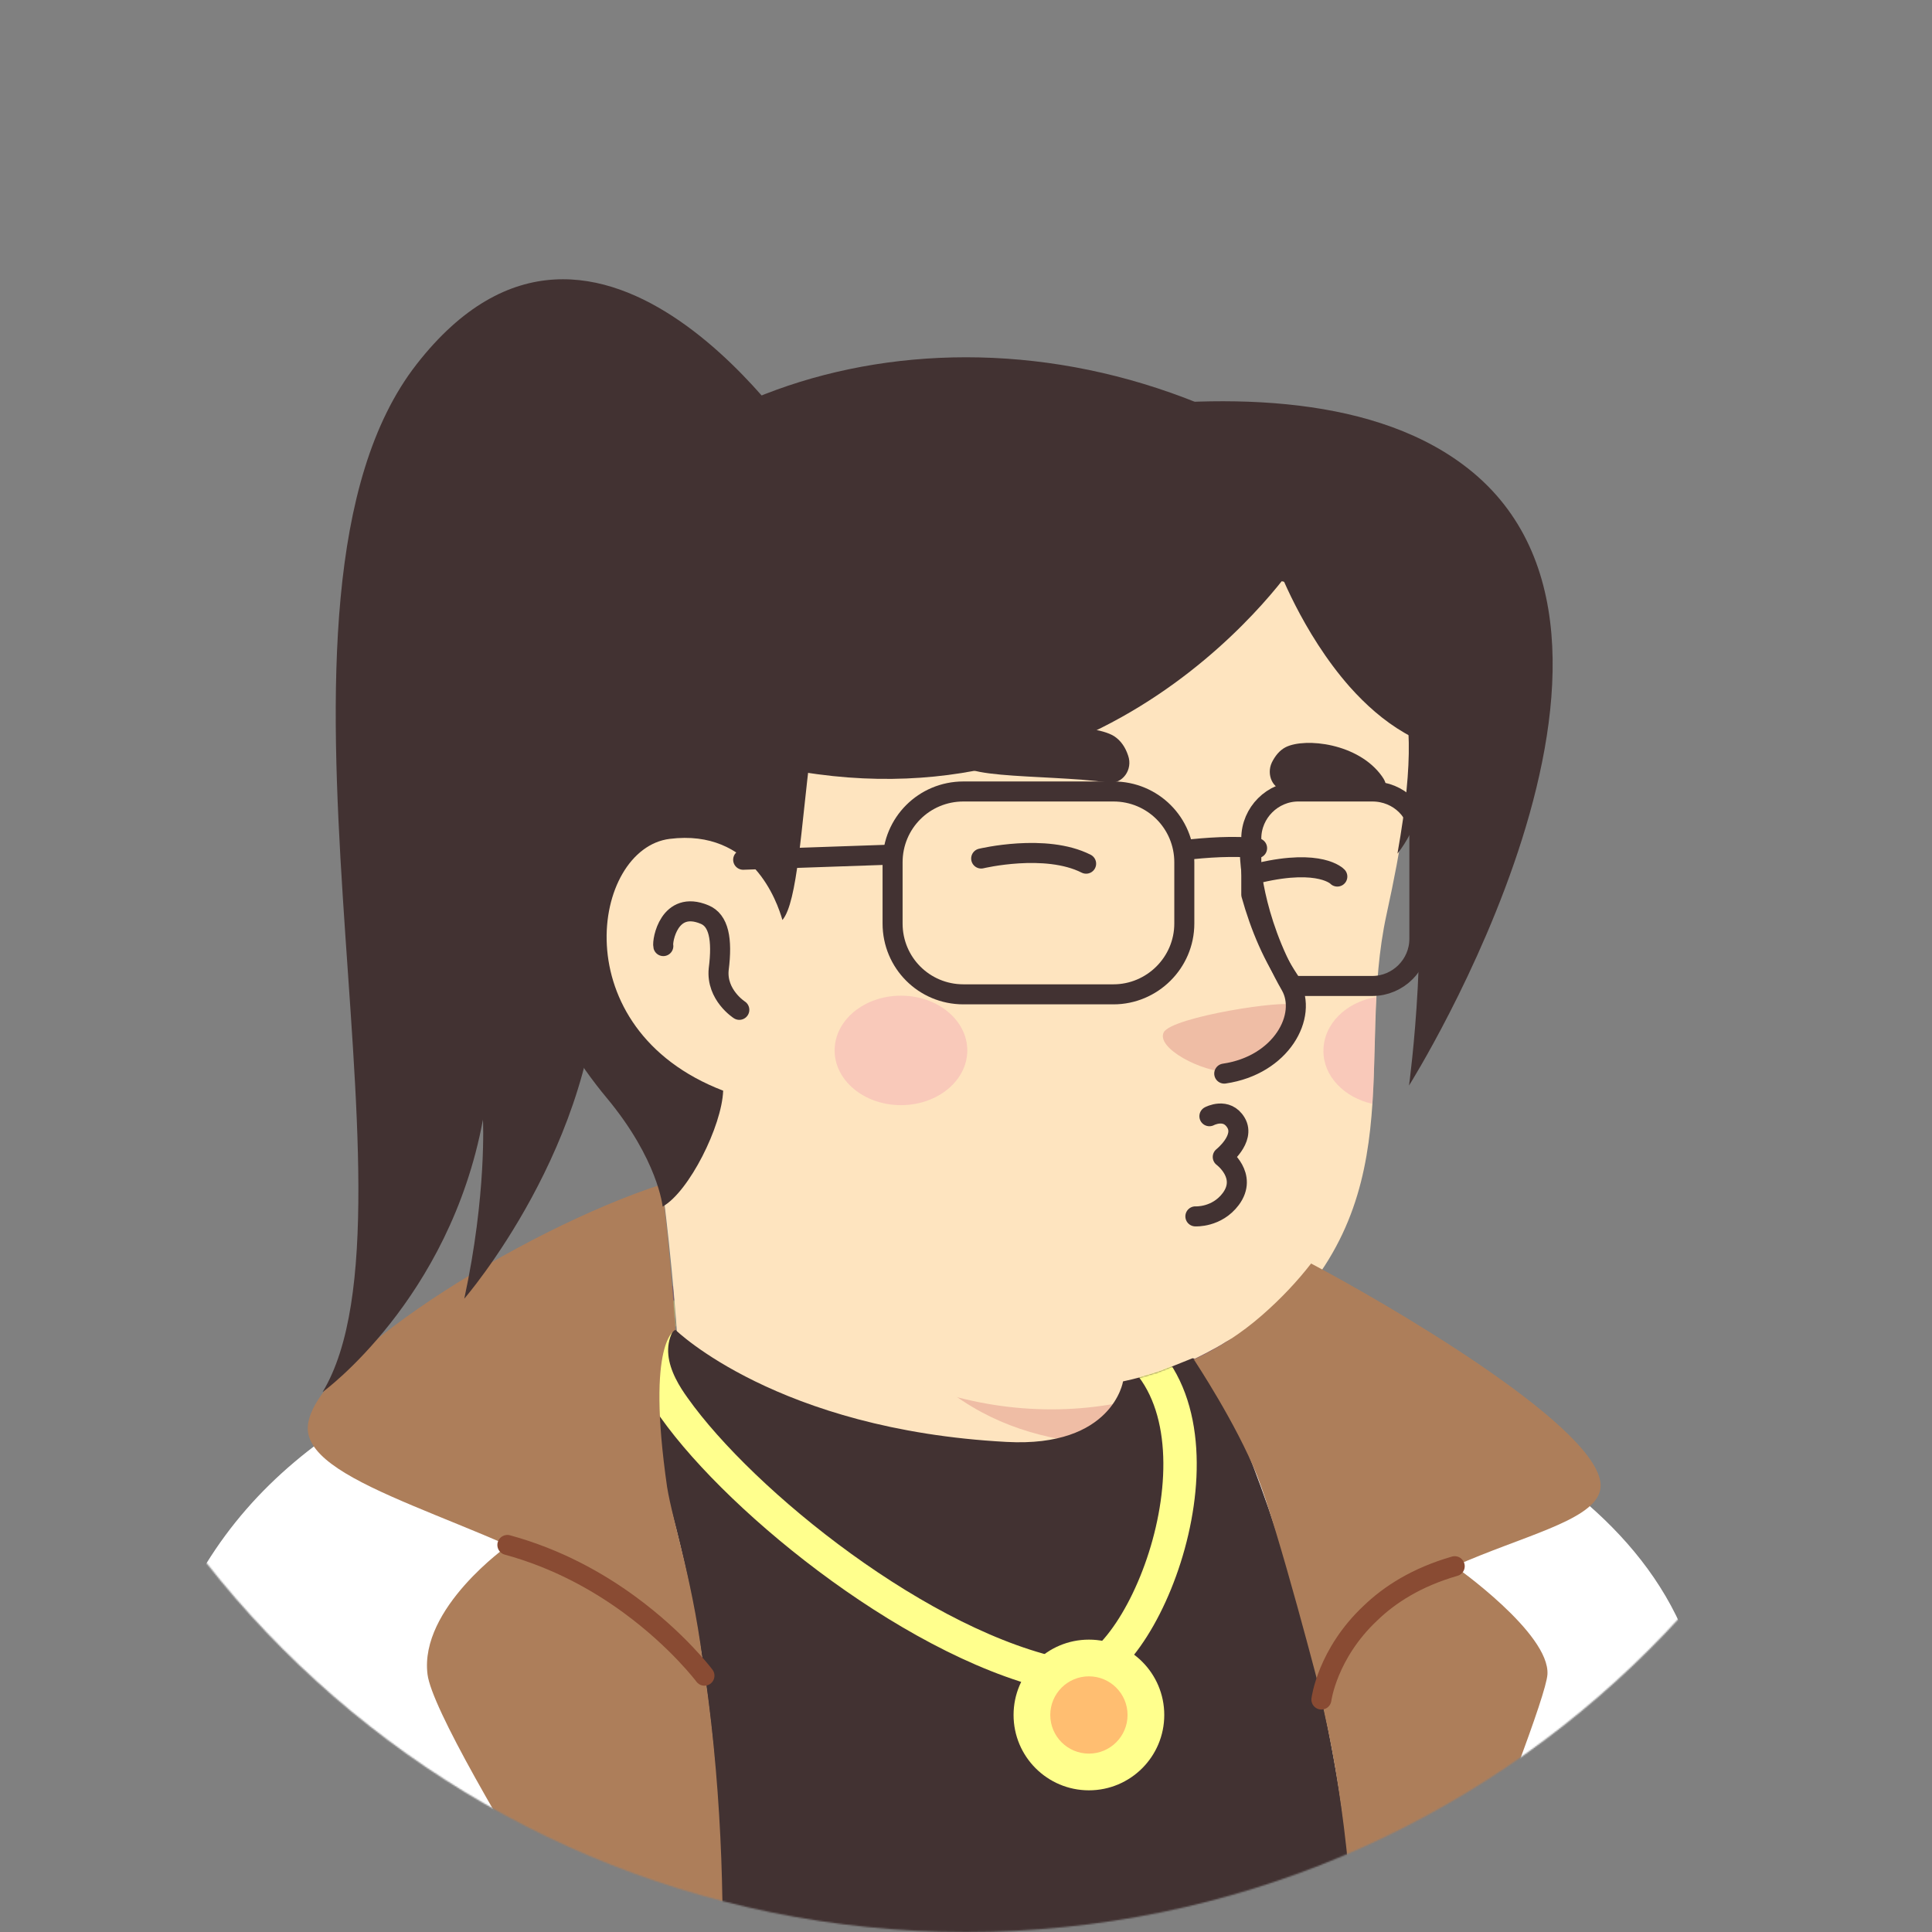 <svg width="1300" height="1300" viewBox="0 0 1300 1300" fill="none" xmlns="http://www.w3.org/2000/svg">
<rect x="0" y="0" width="1300" height="1300" fill="#808080" stroke="none"/>
<mask id="mask0_32_1412" style="mask-type:alpha" maskUnits="userSpaceOnUse" x="0" y="0" width="1300" height="1300">
<path d="M650 1300C290.71 1300 0 1008.86 0 650C0 290.71 291.141 0 650 0C1009.29 0 1300 291.141 1300 650C1300.43 1009.29 1009.29 1300 650 1300Z" fill="#F7C0B5"/>
</mask>
<g mask="url(#mask0_32_1412)">
<path d="M1015.73 1197.33C1012.7 1199.5 1009.23 1201.66 1006.2 1203.83C1002.73 1206 999.697 1208.16 996.231 1209.9C993.197 1211.63 990.597 1213.36 987.564 1215.1C987.131 1215.53 986.697 1215.53 986.264 1215.96C976.297 1222.03 965.897 1227.66 955.497 1232.86C952.464 1234.6 948.997 1236.33 945.964 1237.63C945.964 1237.63 945.531 1238.06 945.098 1238.06C941.631 1239.8 938.164 1241.53 934.697 1243.26C927.764 1246.73 920.398 1249.76 913.464 1252.8C909.998 1254.53 906.098 1255.83 902.631 1257.13C899.164 1258.43 895.264 1260.16 891.798 1261.46C888.331 1262.76 884.431 1264.5 880.964 1265.8C880.964 1265.8 880.964 1265.8 880.531 1265.8C877.064 1267.1 873.164 1268.4 869.698 1269.7C861.898 1272.3 853.664 1274.9 845.864 1277.5C843.264 1278.36 840.231 1279.23 837.631 1280.1C829.398 1282.7 821.164 1284.86 812.931 1286.6C809.898 1287.46 806.864 1287.9 803.398 1288.76C795.598 1290.5 787.364 1292.23 779.564 1293.96C777.831 1294.4 776.531 1294.4 774.798 1294.83C772.198 1295.26 769.164 1295.7 766.564 1296.13C762.664 1296.56 759.198 1297.43 755.298 1297.86C753.564 1298.3 751.831 1298.3 750.098 1298.73C747.931 1299.16 745.331 1299.6 742.731 1299.6C735.798 1300.46 728.431 1301.33 721.498 1302.2C719.331 1302.63 716.731 1302.63 714.564 1303.06H714.131C711.098 1303.5 708.064 1303.5 705.031 1303.93C701.998 1304.36 698.964 1304.36 695.931 1304.36C694.198 1304.36 692.031 1304.8 690.298 1304.8C686.831 1304.8 683.798 1305.23 680.764 1305.23C676.431 1305.23 672.531 1305.66 668.198 1305.66C663.864 1305.66 659.964 1305.66 655.631 1305.66C652.598 1305.66 649.564 1305.66 646.531 1305.66C464.098 1303.06 299.431 1225.5 182.431 1102.43C182.431 1102.43 182.431 1102 181.998 1102C195.431 1075.56 245.265 1027.9 297.265 988.465C363.131 938.631 456.298 907.865 456.298 907.865C456.298 907.865 517.398 897.898 744.031 945.131C916.931 981.531 990.597 1129.3 1015.73 1197.33Z" fill="#FEE4BF"/>
<path d="M792.131 1065.16C783.031 1109.8 724.098 1136.23 624.865 1096.36C503.098 1046.96 456.298 907.864 456.298 907.864C449.798 808.198 434.632 722.831 434.632 722.831C575.465 710.698 741.865 875.364 741.865 875.364L760.931 956.831C762.665 963.764 766.131 969.831 771.331 974.164C780.431 989.764 798.198 1036.56 792.131 1065.16Z" fill="#FEE4BF"/>
<path d="M771.331 974.598C688.564 970.264 627.464 958.131 562.031 840.698C617.498 889.664 682.931 908.298 751.831 916.964L760.931 956.831C762.664 964.198 766.131 970.264 771.331 974.598Z" fill="#EFBDA5"/>
<path d="M942.497 452.431C950.297 488.831 954.197 518.298 932.964 615.365C911.731 712.431 952.464 809.498 850.197 898.331C781.297 958.131 660.831 969.398 564.631 903.965C532.131 881.865 502.231 851.098 477.964 810.798C458.898 779.165 436.798 749.265 412.098 721.965C377.864 684.698 336.698 609.731 357.064 477.131C389.998 261.332 603.631 236.632 729.731 260.465C855.831 284.298 921.264 356.231 942.497 452.431Z" fill="#FEE4BF"/>
<path d="M527.797 621.865C527.797 621.865 514.364 556.865 451.097 564.665C396.497 571.598 377.431 702.465 501.364 738.865" fill="#FEE4BF"/>
<path d="M497.465 679.498C497.465 679.498 481.865 669.531 483.598 652.198C486.198 631.831 483.598 619.265 474.065 615.365C450.231 605.398 445.465 633.131 446.331 636.598" stroke="#423232" stroke-width="13.479" stroke-miterlimit="10" stroke-linecap="round" stroke-linejoin="round"/>
<path d="M828.097 721.531C828.097 721.531 844.564 722.398 860.164 703.765C868.83 693.365 876.197 680.365 871.43 676.465C866.664 672.131 788.23 684.265 783.03 694.665C777.83 705.065 808.164 721.531 828.097 721.531Z" fill="#EFBDA5"/>
<path d="M841.098 575.932C841.098 575.932 841.965 617.098 868.398 663.031C880.098 683.398 862.331 716.765 823.765 722.398" stroke="#423232" stroke-width="13.479" stroke-miterlimit="10" stroke-linecap="round" stroke-linejoin="round"/>
<path opacity="0.42" d="M606.231 743.631C630.881 743.631 650.864 727.14 650.864 706.798C650.864 686.455 630.881 669.965 606.231 669.965C581.581 669.965 561.598 686.455 561.598 706.798C561.598 727.14 581.581 743.631 606.231 743.631Z" fill="#F2A5B2"/>
<path opacity="0.42" d="M926.03 670.831C924.73 695.098 925.164 718.931 923.43 742.764C904.364 738.431 890.497 724.131 890.497 707.231C890.497 689.031 905.664 674.298 926.03 670.831Z" fill="#F2A5B2"/>
<path d="M377.808 891.366C377.808 891.366 441.074 866.233 452.774 865.366L453.641 875.333C453.641 875.333 403.374 897 400.341 900.466C397.741 903.5 377.808 891.366 377.808 891.366Z" fill="#7E5D6D"/>
<path d="M1158.24 1453.4H62.774C62.774 1453.4 69.274 1252.33 135.141 1108.9C184.974 1000.57 304.574 929.066 391.674 897.866C416.374 889.199 435.441 879.666 453.207 874.899C453.207 877.066 454.507 893.099 454.507 894.833C454.507 894.833 522.974 961.999 677.24 970.233C748.74 974.133 755.674 929.499 755.674 929.499C763.907 927.766 771.707 925.599 779.507 922.999C782.107 922.133 800.307 914.766 802.474 913.899C858.374 928.633 926.84 970.233 1026.07 1053.43C1138.31 1148.33 1158.24 1453.4 1158.24 1453.4Z" fill="#423232"/>
<mask id="mask1_32_1412" style="mask-type:alpha" maskUnits="userSpaceOnUse" x="62" y="874" width="1097" height="580">
<path d="M1158.24 1453.4H62.772C62.772 1453.4 69.272 1252.33 135.139 1108.9C184.972 1000.57 304.572 929.067 391.672 897.867C416.372 889.2 435.439 879.667 453.205 874.9C453.205 877.067 454.505 893.1 454.505 894.833C454.505 894.833 522.972 962 677.239 970.233C748.739 974.133 755.672 929.5 755.672 929.5C763.905 927.767 771.705 925.6 779.505 923C782.105 922.133 800.305 914.767 802.472 913.9C858.372 928.633 926.838 970.233 1026.07 1053.43C1138.31 1148.33 1158.24 1453.4 1158.24 1453.4Z" fill="#423232"/>
</mask>
<g mask="url(#mask1_32_1412)">
<path d="M453.641 947.266C499.141 1011.4 620.475 1109.33 717.541 1127.97C763.908 1136.63 830.208 977.6 769.975 913.466C718.408 858.433 499.141 844.133 464.041 868.4C421.141 897 442.375 931.666 453.641 947.266Z" stroke="#FFFF8D" stroke-width="22.464" stroke-miterlimit="10"/>
</g>
<path d="M947.207 1012.7C975.207 1012.7 997.907 990.001 997.907 962C997.907 933.999 975.207 911.3 947.207 911.3C919.206 911.3 896.507 933.999 896.507 962C896.507 990.001 919.206 1012.7 947.207 1012.7Z" fill="#FFFF8D"/>
<path d="M277.273 1453.4L257.773 1293.07" stroke="#544D4D" stroke-width="13.479" stroke-miterlimit="10" stroke-linecap="round" stroke-linejoin="round"/>
<path d="M1033.87 1238.03C1033.87 1238.03 1020.87 1269.67 1024.77 1301.3C1028.67 1332.93 1039.94 1379.3 1023.91 1453.4" stroke="#544D4D" stroke-width="13.479" stroke-miterlimit="10" stroke-linecap="round" stroke-linejoin="round"/>
<path d="M377.807 891.366C386.04 888.766 400.34 891.366 404.673 898.733C421.573 926.466 462.307 1007.5 479.207 1168.27C492.64 1293.93 472.273 1520.13 472.273 1520.13L51.507 1500.2C51.507 1500.2 64.073 1286.57 100.907 1143.13C136.873 1004.03 231.34 941.633 377.807 891.366Z" fill="white"/>
<path d="M813.306 917.799C813.306 917.799 947.206 1169.57 908.206 1505.83H1197.24C1197.24 1505.83 1195.94 1238.9 1130.94 1093.73C1065.94 948.999 838.439 906.533 838.439 906.533C838.439 906.533 824.139 913.466 813.306 917.799Z" fill="white"/>
<path d="M813.307 917.8L802.907 914.766C802.907 914.766 818.073 907.4 824.573 903.066L828.473 900.9C828.473 900.9 849.273 910.433 856.64 913.9C864.007 917.366 831.073 933.4 831.073 933.4C831.073 933.4 814.607 917.8 813.307 917.8Z" fill="#7E5D6D"/>
<path d="M341.84 1040C341.84 1040 282.04 1082.03 287.673 1126.67C293.307 1171.3 477.473 1450.8 477.473 1450.8C477.473 1450.8 499.14 1299.13 474.44 1127.53C474.44 1127.53 456.673 1103.7 424.173 1079.87C402.507 1064.7 374.773 1048.67 341.84 1040Z" fill="#AD7E5A"/>
<path d="M1041.24 1126.67C1042.97 1098.93 978.84 1053.87 978.84 1053.87C953.273 1061.23 935.073 1072.93 922.073 1085.5C893.04 1112.8 889.14 1143.57 889.14 1143.57L890.873 1151.37C921.64 1285.27 912.54 1459.47 912.54 1459.47C912.54 1459.47 1039.51 1154.4 1041.24 1126.67Z" fill="#AD7E5A"/>
<path d="M474.007 1127.53C474.007 1127.53 443.674 1095.47 407.274 1072.93C326.674 1023.1 208.374 1000.13 207.074 961.566C206.207 918.233 350.074 827.666 445.407 796.9C445.407 797.333 445.407 797.766 445.407 798.2C445.407 798.633 445.407 799.066 445.407 799.933C445.407 800.8 445.407 801.666 445.841 802.533C445.841 803.833 446.274 805.133 446.274 806.433C446.274 807.3 446.274 807.733 446.707 808.6C449.741 834.6 452.341 863.633 454.507 894.4V894.833C454.507 894.833 434.574 901.333 448.874 1000.57C452.774 1024.83 467.507 1067.3 474.007 1127.53Z" fill="#AD7E5A"/>
<path d="M889.14 1141.4C889.14 1141.4 860.106 1028.73 845.806 992.766C831.506 957.233 804.64 916.933 803.34 914.766C820.24 906.966 835.406 897 848.84 885.3C862.273 873.6 873.106 861.9 882.206 850.2C930.74 875.766 1069.84 956.366 1076.77 996.666C1084.57 1040.43 916.006 1037.83 889.14 1141.4Z" fill="#AD7E5A"/>
<path d="M732.707 1204.67C760.708 1204.67 783.407 1181.97 783.407 1153.97C783.407 1125.97 760.708 1103.27 732.707 1103.27C704.706 1103.27 682.007 1125.97 682.007 1153.97C682.007 1181.97 704.706 1204.67 732.707 1204.67Z" fill="#FFFF8D"/>
<path d="M732.707 1179.97C747.066 1179.97 758.707 1168.33 758.707 1153.97C758.707 1139.61 747.066 1127.97 732.707 1127.97C718.348 1127.97 706.707 1139.61 706.707 1153.97C706.707 1168.33 718.348 1179.97 732.707 1179.97Z" fill="#FFBE71"/>
<path d="M978.84 1053.87C953.273 1061.23 935.073 1072.93 922.073 1085.5C893.04 1112.8 889.14 1143.57 889.14 1143.57" stroke="#894B33" stroke-width="13.479" stroke-miterlimit="10" stroke-linecap="round" stroke-linejoin="round"/>
<path d="M474.006 1127.53C474.006 1127.53 456.24 1103.7 423.74 1079.87C402.506 1064.27 374.773 1048.67 341.406 1039.57" stroke="#894B33" stroke-width="13.479" stroke-miterlimit="10" stroke-linecap="round" stroke-linejoin="round"/>
<path d="M745.801 526.549C755.216 527.849 762.49 517.882 759.067 508.349C757.355 503.149 754.36 498.382 749.653 495.349C735.103 486.249 680.758 485.382 652.088 506.182C626.841 525.249 703.01 520.482 745.801 526.549Z" fill="#423232"/>
<path d="M864.332 531.315C856.63 531.315 851.923 521.349 855.774 513.115C857.914 508.782 860.909 504.882 865.188 502.715C878.453 496.215 913.971 500.115 929.803 522.215C943.925 541.715 899.849 530.882 864.332 531.315Z" fill="#423232"/>
<path d="M730.823 581.149C703.436 567.282 660.217 577.682 660.217 577.682" stroke="#423232" stroke-width="13.479" stroke-miterlimit="10" stroke-linecap="round" stroke-linejoin="round"/>
<path d="M899.853 589.816C899.853 589.816 888.727 577.683 847.647 587.216" stroke="#423232" stroke-width="13.479" stroke-miterlimit="10" stroke-linecap="round" stroke-linejoin="round"/>
<path d="M813.78 751.08C813.78 751.08 825.462 744.79 831.752 755.573C838.042 766.356 822.766 778.487 822.766 778.487C822.766 778.487 839.839 791.067 828.157 806.792C818.722 819.372 804.345 818.473 804.345 818.473" stroke="#423232" stroke-width="13.479" stroke-miterlimit="10" stroke-linecap="round" stroke-linejoin="round"/>
<path d="M940.302 574.421C952.002 508.555 948.535 482.555 941.602 451.788C939.435 442.255 936.835 433.155 933.802 424.055C910.835 405.855 886.569 394.155 849.735 388.955C750.502 375.521 672.069 384.621 588.435 402.821C536.002 414.088 546.835 595.221 526.469 619.054C523.002 606.921 506.102 557.521 450.635 564.455C398.202 570.955 378.269 692.288 486.602 733.888C485.735 757.721 463.635 801.921 445.869 811.888C445.869 811.888 442.835 780.254 408.169 738.654C373.502 697.054 304.169 589.155 350.969 431.421C397.769 273.688 609.669 191.355 806.835 271.521C840.635 285.388 868.369 304.888 890.469 325.255C942.469 372.921 970.202 442.255 961.969 512.021C959.802 535.421 953.302 557.955 940.302 574.421Z" fill="#423232"/>
<path d="M872.702 377.255C872.702 377.255 744.869 573.121 506.535 512.455C506.535 512.455 460.169 395.888 561.135 351.255C662.535 307.055 848.435 338.255 872.702 377.255Z" fill="#423232"/>
<path d="M859.268 379.855C859.268 379.855 875.735 425.355 908.235 462.188C929.468 486.021 957.202 505.955 991.868 506.821C991.868 506.821 1002.7 388.955 925.568 343.021C848.435 296.655 859.268 379.855 859.268 379.855Z" fill="#423232"/>
<path d="M542.503 304.888C542.503 304.888 402.97 87.788 280.336 245.088C157.703 402.388 291.603 813.188 217.07 936.688C217.07 936.688 302.436 874.721 324.97 753.388C324.97 753.388 327.57 803.654 312.403 873.854C312.403 873.854 402.97 769.421 402.97 644.188C402.97 518.955 493.536 336.955 542.503 304.888Z" fill="#423232"/>
<path d="M948.102 549.288C963.702 615.588 948.102 730.421 948.102 730.421C948.102 730.421 1138.77 427.521 984.502 312.688C854.502 215.621 574.135 314.421 574.135 314.421C574.135 314.421 837.168 251.155 888.302 372.055C935.102 481.255 940.302 443.555 955.035 508.555C957.202 515.055 945.935 540.188 948.102 549.288Z" fill="#423232"/>
<path d="M749.231 669.067H648.265C621.831 669.067 600.598 647.833 600.598 621.4V580.233C600.598 553.8 621.831 532.567 648.265 532.567H749.231C775.665 532.567 796.898 553.8 796.898 580.233V621.4C796.898 647.833 775.231 669.067 749.231 669.067Z" stroke="#423232" stroke-width="13.479" stroke-miterlimit="10" stroke-linecap="round" stroke-linejoin="round"/>
<path d="M923.431 532.567H873.598C856.265 532.567 841.965 546.867 841.965 564.2V601.9C848.031 623.567 856.698 644.367 869.698 663C870.998 663 872.298 663.433 873.598 663.433H923.431C940.764 663.433 955.065 649.133 955.065 631.8V564.2C955.498 546.433 941.198 532.567 923.431 532.567Z" stroke="#423232" stroke-width="13.479" stroke-miterlimit="10" stroke-linecap="round" stroke-linejoin="round"/>
<path d="M796.899 572C811.632 570.267 830.266 568.967 845.865 570.7" stroke="#423232" stroke-width="13.479" stroke-miterlimit="10" stroke-linecap="round" stroke-linejoin="round"/>
<path d="M600.599 575.033L500.066 578.5" stroke="#423232" stroke-width="13.479" stroke-miterlimit="10" stroke-linecap="round" stroke-linejoin="round"/>
</g>
</svg>
